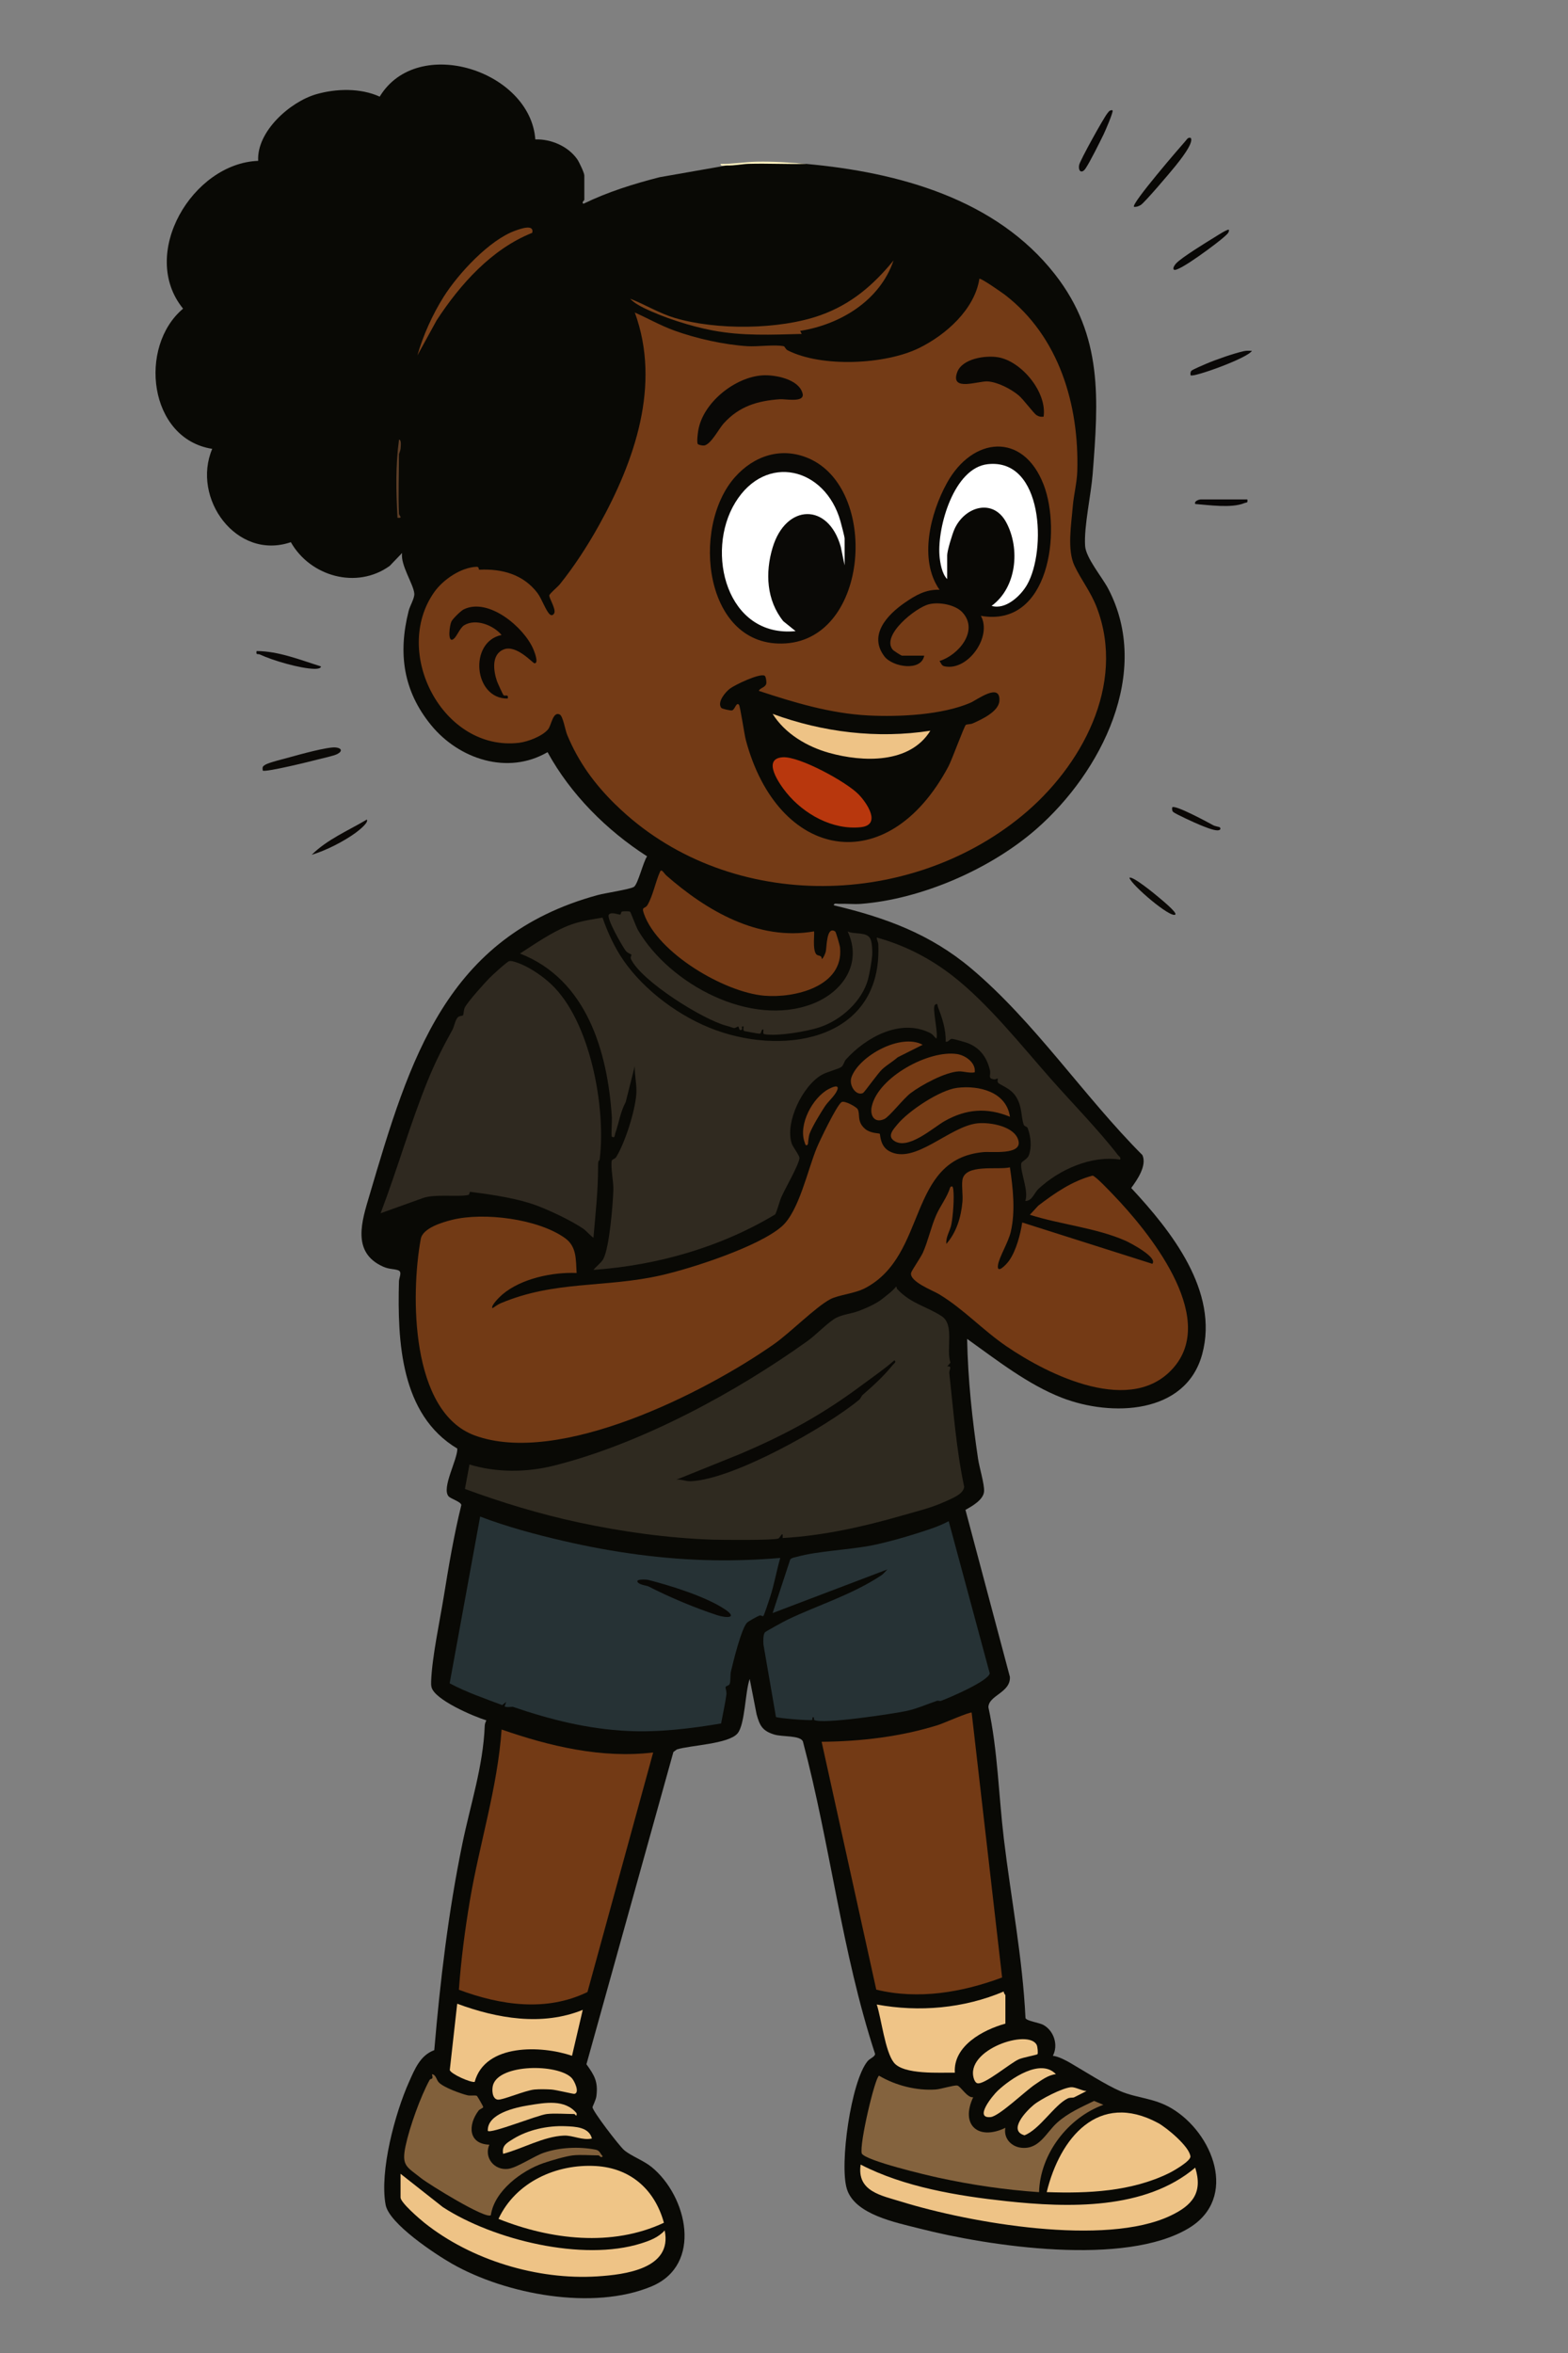 <?xml version="1.0" encoding="UTF-8"?>
<svg id="Layer_1" xmlns="http://www.w3.org/2000/svg" version="1.1" viewBox="0 0 1024 1536">
  <rect x="0" y="0" width="1024" height="1536" fill="#808080" stroke="none"/>
  <!-- Generator: Adobe Illustrator 29.5.1, SVG Export Plug-In . SVG Version: 2.1.0 Build 141)  -->
  <defs>
    <style>
      .st0 {
        fill: #080606;
      }

      .st1 {
        fill: #090905;
      }

      .st2 {
        fill: #2f2920;
      }

      .st3 {
        fill: #0b0806;
      }

      .st4 {
        fill: #0a0807;
      }

      .st5 {
        fill: #efc587;
      }

      .st6 {
        fill: #263235;
      }

      .st7 {
        fill: #eec386;
      }

      .st8 {
        fill: #fff;
      }

      .st9 {
        fill: #713915;
      }

      .st10 {
        fill: #0c0a07;
      }

      .st11 {
        fill: #312b21;
      }

      .st12 {
        fill: #090806;
      }

      .st13 {
        fill: #eec488;
      }

      .st14 {
        fill: #84633e;
      }

      .st15 {
        fill: #090805;
      }

      .st16 {
        fill: #7a4019;
      }

      .st17 {
        fill: #b8370d;
      }

      .st18 {
        fill: #eec487;
      }

      .st19 {
        fill: #743b16;
      }

      .st20 {
        fill: #753b15;
      }

      .st21 {
        fill: #0a0805;
      }

      .st22 {
        fill: #5d3e27;
      }

      .st23 {
        fill: #794019;
      }

      .st24 {
        fill: #edc386;
      }

      .st25 {
        fill: #302a20;
      }

      .st26 {
        fill: #090706;
      }

      .st27 {
        fill: #0a0906;
      }

      .st28 {
        fill: #fdf2c1;
      }

      .st29 {
        fill: #733a15;
      }

      .st30 {
        fill: #753c16;
      }

      .st31 {
        fill: #0b0906;
      }

      .st32 {
        fill: #743a15;
      }

      .st33 {
        fill: #edc385;
      }

      .st34 {
        fill: #81603b;
      }

      .st35 {
        fill: #723a15;
      }

      .st36 {
        fill: #efc487;
      }

      .st37 {
        fill: #080706;
      }

      .st38 {
        fill: #2f2a20;
      }
    </style>
  </defs>
  <path class="st1" d="M526.57,107c59.92,5.44,123.77,22.69,162.4,72.1,31.52,40.32,28.38,81.82,24.6,130.39-1.06,13.6-5.76,34.26-4.93,46.86.51,7.87,11.12,20.37,15.11,27.98,28.58,54.54-4.55,119.63-46.7,156.64-29.83,26.2-75.18,46.03-114.93,49.07-4.5.34-9.45-.23-14.05-.04-1.21.05-3.72-.75-3.48.99,33.59,7.97,62.81,18.65,89.47,41.03,41.56,34.89,73.65,83.58,112,121.99,3.09,6.82-3.4,16.19-7.31,21.49,26.05,27.98,57.5,67.46,46.35,108.51-10.75,39.54-59.53,40.85-91.5,28.47-22.34-8.65-42.69-24.69-62.01-38.48.51,26.29,3.3,52.38,7.15,78.34.82,5.53,4.19,16.48,3.92,21.17-.32,5.5-7.9,9.75-12.16,12.1l29.03,109.03c.53,10.38-13.94,11.97-14.04,19.84,6.15,28.31,6.66,57.39,10.1,86.01,4.68,38.94,12.23,77.61,14.12,116.88.65,1.89,8.94,2.99,11.58,4.42,6.95,3.78,10.02,13.16,6.29,20.19,3.89.52,8.24,2.85,11.67,4.84,8.91,5.18,23.5,14.52,32.64,18.36,10.83,4.54,21.68,4.33,33.01,10.99,27.29,16.04,43.94,58.6,11.6,78.24-41.57,25.25-130.35,12.04-176.14.3-15.44-3.96-42.01-9.02-47.28-25.72-5.02-15.91,2.7-70.38,13.5-83.49,1.5-1.82,5.03-2.96,4.88-4.81-21.75-66.29-29.2-136.53-47.13-203.94-1.82-4.04-13.32-2.87-18.56-4.44-7.87-2.36-9.64-5.83-11.69-13.31l-4.48-23c-3,8.24-3,29.68-7.95,35.55-5.84,6.93-30.63,7.68-39.58,10.42l-2.3,1.7-56.79,203.84c5.26,7.36,7.7,11.33,6.5,20.87-.3,2.38-2.54,6.74-2.54,7.13,0,2.58,17.49,25.33,20.62,28.02,4.53,3.88,12.67,6.75,17.95,11.05,23.4,19.08,33.57,63.84.07,77.9-38.18,16.03-95.14,5.29-130.28-14.69-11.05-6.28-41.19-26.2-43.47-38.53-4.04-21.89,6.13-59.77,15.3-80.23,3.76-8.4,7.3-17.34,16.48-20.73,3.87-45.35,9.15-89.92,18.29-134.49,5.31-25.9,13.63-50.67,14.67-77.35.05-1.24.55-2.35,1.03-3.45-8.08-2.44-33.94-13.43-35.81-21.73-.29-1.28-.28-2.43-.23-3.74.58-15.82,5.67-39.38,8.32-55.76,3.21-19.84,6.59-39.81,11.4-59.31-.22-2.19-7.03-4.09-8.4-5.76-4.57-5.57,5.93-23.88,5.79-31.08-37.22-22.21-39.13-70.29-38.13-109.18.07-2.62,2.39-6.3-.63-7.28s-5.74-.55-9.69-2.31c-20.88-9.3-13.85-29.95-8.91-46.66,26.2-88.69,49.85-168.92,149.07-195.93,4.72-1.29,21.22-3.73,23.64-5.36,2.62-1.76,6.1-16.55,8.58-19.9-26.38-16.94-49.92-40.45-65.02-68.02-25.98,15.18-57.83,4.57-75.95-17.53-18.32-22.35-21.77-46.94-14.75-74.69.85-3.37,3.89-8.21,3.69-11.22-.4-6.04-9.15-18.67-7.98-26.56l-8.08,8.41c-21.55,15.53-51.91,6.87-64.57-15.48-35.54,12.13-65.01-28.67-51.34-60.92-41.6-6.54-48.46-66.83-19.03-91.51-29.11-35.76,6.22-94.91,49.04-96.49-1.06-19.23,20.94-38.63,37.99-43.51,13.06-3.74,28.85-4.1,41.37,1.59,24.74-40.8,98.39-16.9,101.63,27.92,10.3-.31,21.47,4.46,27.44,13.06,1.17,1.68,4.56,8.85,4.56,10.44v16c0,.19-2.09,1.82-.51,2.49,15.77-7.69,32.68-12.97,49.69-17.31l43.82-7.68c16.9-2.21,34.23-2.54,52-1Z"/>
  <path class="st15" d="M777.56,90c2.61,3.01-7.83,15.72-10.02,18.46-3.01,3.76-20.19,24.03-22.61,25.39-1.39.79-2.71,1.37-4.36,1.13-2.16-1.67,30.79-39.8,33.59-42.9,1.01-1.11,1.48-2.51,3.4-2.09Z"/>
  <path class="st10" d="M171.57,502.99c-.24-2.24-.22-2.63,1.69-3.8,2.39-1.45,12.56-3.93,16.09-4.91,6.09-1.7,24.51-6.8,29.72-6.37,3.88.32,4.95,2.36,1.21,4.31-2.41,1.26-9.29,2.63-12.5,3.5-4.48,1.21-34.76,8.65-36.21,7.28Z"/>
  <path class="st26" d="M726.56,72.01c.76.78-4.84,13.68-5.82,15.67-2.63,5.38-8.77,17.76-11.76,22.24-2.47,3.7-4.97,1.97-4.24-2.18.51-2.92,15.88-30.57,18.38-33.67.95-1.17,1.63-2.42,3.43-2.06Z"/>
  <path class="st4" d="M817.57,229.01c-2.78,4.84-38.51,17.57-39.99,15.98-.21-.23-.33-2.32.62-3.07,1.06-.84,7.55-3.62,9.39-4.41,6.41-2.75,18.05-6.8,24.72-8.28,1.74-.39,3.51-.27,5.27-.22Z"/>
  <path class="st37" d="M802.56,150.01c.26,2.04-1.7,3.26-2.98,4.51-2.98,2.9-30.72,23.92-33.01,21.48-.9-.96.59-3.05,1.47-4.02,3.63-3.94,20.11-14.01,25.61-17.39,1.31-.81,8.18-5.28,8.91-4.58Z"/>
  <path class="st4" d="M209.56,435.01c.17,1.57-3.35,1.63-4.32,1.6-9.32-.23-26.9-5.36-35.49-9.35-1.41-.65-2.73.6-2.18-2.26,14.31.03,28.45,5.77,41.99,10.01Z"/>
  <path class="st3" d="M203.57,557.99c10.21-10.1,23.78-15.73,35.99-22.99,1.5,1.89-5.55,7.33-7.05,8.44-7.82,5.79-19.72,11.81-28.94,14.55Z"/>
  <path class="st31" d="M767.56,596.99c-2.93,2.71-28.62-19.21-29.99-23.98,1.94-1.52,17.08,10.97,19.47,13.02,1.29,1.1,11.88,9.72,10.52,10.97Z"/>
  <path class="st0" d="M814.57,326c.44,2.58-.41,1.79-2.01,2.45-8.32,3.42-22.99,1.24-32,.55-.91-2.06,2.85-2.99,3.5-2.99h30.5Z"/>
  <path class="st3" d="M796.57,540.01c1.07,1.23.05,2.02-1.52,2.03-2.83.02-8.55-2.37-11.46-3.56-3.06-1.24-15.45-6.88-17.39-8.41-.94-.74-.83-2.84-.62-3.07,1.73-1.86,23.55,9.94,26.77,11.73,1.12.62,4.08,1.11,4.22,1.28Z"/>
  <path class="st28" d="M526.57,107c-12.48.3-25.05-.39-37.54-.04-4.77.13-9.1,1.25-14.46,1.04-1.18-.05-4.2.77-3.99-.99,7.86.14,15.65-1.29,23.49-1.45,10.64-.22,22.2.5,32.5,1.44Z"/>
  <path class="st19" d="M402.15,525.42c-13.8-13.51-24.26-27.71-31.76-45.74-1.3-3.13-2.7-12.18-4.83-13.25-4.46-2.23-5.46,6.9-7.53,9.53-3.63,4.59-13.34,8.25-19.07,8.93-49.6,5.85-83.27-58.89-55.37-98.37,5.75-8.14,17.38-16.12,27.62-16.53,1.89-.08,1.21,1.94,1.78,1.91,14.53-.74,28.67,2.91,37.99,15.19,2.83,3.73,5.49,11.66,8.07,13.95,1.44,1.28,2.64.03,3-.99.95-2.75-3.61-9.84-3.32-11.4.23-1.23,5.46-5.5,6.81-7.17,9.39-11.63,18.28-25.38,25.55-38.45,23.26-41.82,40.8-91.67,23.48-139.02,8.63,3.83,16.8,8.51,25.74,11.75,14.36,5.21,32.5,9.27,47.77,10.23,6.76.43,18.01-1.22,23.79.03.65.14,1.09,1.93,2.5,2.65,22.13,11.31,63.71,9.4,85.89-1.5,17.47-8.59,36.22-25.16,39.33-45.17.76-.83,15.23,9.32,16.89,10.6,35.16,27.19,48.3,71.6,47.06,114.94-.22,7.51-2.33,15.57-2.94,22.96-.98,11.85-3.8,28.5,1.13,38.85,4.53,9.52,10.63,16.92,14.61,27.39,19.1,50.31-10.15,103.88-48.81,135.68-75.69,62.27-194.32,62.54-265.35-7.02Z"/>
  <path class="st35" d="M574.5,740.07c.49.45.05,7.96,6.15,11.35,16.69,9.29,39.27-16.19,57.69-18.13,8.3-.88,24.87,1.97,26.85,11.68,1.86,9.14-17.71,6.6-23.04,7.11-50.11,4.79-35.99,67.23-77.2,88.8-7,3.66-17.4,4.38-22.76,7.24-9.6,5.12-26.16,21.88-36.71,29.29-45.34,31.82-140.43,79.83-195.45,59.63-42.07-15.44-41.89-92.15-35.23-128.31,1.31-7.11,14.16-10.88,20.54-12.46,20.66-5.09,55.96-.67,73.56,11.88,7.85,5.6,7.1,14.02,7.67,22.84-15.8-.67-36.2,3.61-48.48,14.02-1.32,1.12-7.86,7.32-6.51,8.98,1.8-1.05,3.32-2.37,5.29-3.2,35.46-15.02,68.08-9.96,104.74-18.26,20.06-4.54,63.99-18.75,79.02-32,11.14-9.82,16.89-37.05,22.76-51.22,1.97-4.75,13.08-27.9,16.19-29.86,1.94-1.23,9.65,3.1,10.49,4.55,1.91,3.28-.79,8.15,4.99,13.01,3.44,2.89,9.07,2.71,9.45,3.06Z"/>
  <path class="st25" d="M393.51,599.04c3.23,9.47,7.94,19.63,13.65,27.87,13.88,20.05,37.43,37.33,60.4,45.6,47.32,17.05,108.74,4.92,106.02-56.02-.07-1.55-1.01-2.93-1-4.49,18.22,5.03,34.61,13.43,49.5,24.99,23.19,18.02,44.86,45.39,64.43,67.55,13.69,15.51,30.86,33.01,43.57,49.44.78,1,1.94,1.27,1.49,3-18.74-2.91-39.76,6.4-53.39,19.11-2.72,2.53-4.17,8.01-8.6,7.89,2.42-6.67-3.52-19.24-2.63-24.55.24-1.4,3.97-2.53,5.03-5.48,1.97-5.44,1.14-12.22-.83-17.53-.43-1.15-2.13-.99-2.57-2.2-1.88-5.16-.85-11.26-4.81-17.94-3.6-6.07-10.52-7.76-12-9.56-.6-.73,0-2.41-.22-2.74-.07-.1-1.46.72-2.31.61-4.53-.6-1.96-2.72-2.76-6.02-1.98-8.26-6.38-14.44-14.39-17.62-1.4-.56-8.94-2.68-10.2-2.81-1.73-.18-2.38,2.38-4.32,1.83.29-7.63-2.22-15.45-5-22.51-.35-.88-.13-3.22-1.99-1.48-2.02,1.89,2.28,18.17.98,21.99-1.95-1.42-1.86-2.58-4.6-3.89-19.3-9.26-41.44,3.15-54.4,17.39-1.31,1.44-1.63,3.89-3.04,4.96-1.88,1.43-9.32,3.2-12.82,5.18-12.5,7.09-24.25,31.05-19.64,44.89.77,2.32,5.19,7.85,5.04,9.54-.38,4.32-9.37,19.81-11.74,25.24-1.49,3.41-2.43,7.93-4.07,11.43-35.39,21.35-76.96,33.28-118.73,36.25,1.69-2.16,5.1-4.65,6.42-7.07,4.05-7.43,6.33-36.16,6.6-45.49.13-4.68-1.94-15.17-1.05-18.73.23-.92,2.17-1.15,2.87-2.31,5.78-9.44,12.25-29.69,13.13-40.91.5-6.46-1.17-12.14-.99-18.48l-5.93,23.47c-3.45,6.38-4.44,13.63-6.8,20.33-.3.84-.2,3.7-2.26,2.18-.5-.37.17-10.47.04-12.53-2.74-43-16.45-90.05-60.02-106.96,9.72-6.25,20.24-13.62,30.98-18,7.83-3.19,14.84-4.05,22.94-5.47Z"/>
  <path class="st38" d="M586,841.55c8.98,9.54,19.05,11.18,28.92,17.6,8.65,5.62,2.76,21.22,5.77,30.4l-2.11,2.44c3.67-.43,1.13,2.28,1.36,4.33,2.76,24.79,4.52,49.7,9.73,74.19-.42,4.93-8.19,7.73-12.41,9.67-9.05,4.16-18.55,6.37-27.92,9.08-25.41,7.34-51.75,13.23-78.26,14.75.49-5.56-1.62-.17-2.74.3-3.02,1.26-37.53.93-43.22.74-28.9-.99-59.12-5.16-87.74-11.34-25.05-5.41-49.75-12.89-73.75-21.75l2.97-15.96c17.78,5.38,37.21,5.24,55.21.73,56.76-14.24,118.9-47.84,166.04-81.7,4.84-3.47,13.46-12.41,18.4-14.86,4.51-2.23,9.73-2.59,14.59-4.41,5.2-1.94,11.93-5.05,15.2-7.76,3.12-2.58,6.46-4.76,9.04-7.99.69-.29.34.93.92,1.55Z"/>
  <path class="st6" d="M509.56,1017c-2.48,8.5-3.93,17.37-6.71,25.78-.57,1.73-3.85,11.81-4.38,12.18-.33.24-1.73-.62-2.33-.42-1.4.47-7.39,3.81-8.29,4.73-3.68,3.79-9.08,25.67-10.53,31.96-.52,2.26-.05,6.09-.78,7.99-.5,1.32-2.53,1.15-2.69,2.17-.13.8.8,2.83.54,4.78-.83,6.22-2.34,12.67-3.46,18.87-19.39,3.33-41.13,5.91-60.86,4.93-26.54-1.32-50.65-7.42-75.02-15.74-.54-.19-4.19.51-5.49-.25l1-2.99-2.6,2.07c-11.49-4.33-23.38-8.4-34.31-14.22l19.92-108.85c17.61,6.72,36.22,11.71,54.62,15.96,31.93,7.39,64.84,12.02,97.87,12.57,14.29.24,29.2-.29,43.49-1.53Z"/>
  <path class="st32" d="M659.53,762.04c2.02,13.61,3.69,28.47.58,42.01-1.58,6.9-7.58,16.54-8.35,21.68-.98,6.54,5.52-.35,7.24-2.78,4.58-6.44,7.4-17.12,8.57-24.94l84.98,26.99c3.72-4.16-14.35-13.64-17.46-15.03-18.82-8.37-42.75-10.67-62.53-16.98l5.52-5.97c10.75-8.22,22.13-16.07,35.41-19.58,1.68-.07,11.5,10.38,13.58,12.54,22.99,23.9,67.65,78.67,40,112.03-27.26,32.88-82.07,5.79-109.83-13.2-15.76-10.78-27.71-24.1-44.01-33.99-3.8-2.3-19.48-8.24-18.22-13.91.36-1.6,6.26-9.96,7.72-13.24,3.43-7.72,5.25-16.65,8.63-24.37,2.69-6.14,7.26-11.81,9.21-18.3,1.45-1.41,1.81.09,1.99,1.48.69,5.46-.17,17.22-1.26,22.76-.86,4.38-3.81,8.35-3.25,12.75,6.67-7.66,9.59-17.5,10.49-27.51.4-4.49-.59-9.79-.04-14.04,1.45-11,23.2-6.52,31.01-8.41Z"/>
  <path class="st2" d="M360.01,642.55c25.46,23.97,35.77,80.24,31.65,114.02-.28,2.27-1.1-.72-1.08,4.9.06,15.63-1.71,30.99-3.02,46.52-2.14-1.47-4.71-4.59-6.75-5.96-7.51-5.07-19.75-10.89-28.27-14.29-13.4-5.36-30.69-7.86-45.52-9.73-.43-.05-.34,1.82-1.11,2.01-6.38,1.53-22.18-.78-29.76,2.07l-27.59,9.9c10.93-28.61,19.26-58.29,30.81-86.68,4.75-11.66,10.16-22.43,16.11-33.1,1.16-2.08,1.81-6.55,3.61-8.22,1.02-.94,2.88-.77,3.26-1.2.53-.61.36-3.43,1.21-5.1,1.93-3.82,12.53-15.55,16.05-19.2,1.86-1.93,11.46-10.69,12.93-11.08,1.72-.47,6.25,1.31,8.04,2.09,6.83,2.97,14.07,7.99,19.44,13.05Z"/>
  <path class="st29" d="M634.56,1118l19.88,172.87c-26.13,9.73-54.61,14.62-82.18,7.94l-35.69-161.81c25.59-.21,51.99-3.32,76.44-11.06,2.85-.9,20.78-8.79,21.55-7.94Z"/>
  <path class="st29" d="M426.56,1144l-42.9,156.36c-26.91,13.11-56.86,8.63-83.98-1.48,1.39-19.37,3.93-38.91,7.16-58.11,6.3-37.42,18.09-73.75,20.73-111.77,31.49,10.96,65.46,19.02,98.99,15Z"/>
  <path class="st6" d="M611.86,1110.28c-5.94,1.99-13.21,5.2-19.9,6.62-8.49,1.81-55.41,8.92-60.22,5.84-.52-.33.28-1.75-.68-1.76s-.16,1.43-.67,1.76c-1,.64-22.74-1.15-23.64-1.93l-8.18-47.34c-.11-2.11-.27-6.16.91-7.83.49-.7,13.05-7.5,14.87-8.37,20.24-9.68,41.74-16.07,61.13-28.87,1.59-1.05,2.7-2.64,4.08-3.92l-74.99,28.5,11.5-34.98c1.13-1.19,2.8-1.32,4.27-1.73,14.06-3.89,34.35-4.53,49.45-7.55,9.36-1.88,20.71-5.12,28.55-7.63,7.21-2.31,14.52-4.46,21.21-8.1l26.82,99.36c-.95,5.05-26.36,15.93-31.79,17.92-.85.31-1.82-.3-2.72,0Z"/>
  <path class="st14" d="M635.56,1369.04c-8.59,18.26,3.44,28.45,21,19.97-1.26,6.83,3.83,12.32,10.49,13.02,11.81,1.24,16.17-10.06,23.51-16.54,7.21-6.36,15.43-9.89,23.95-14.04l6.05,2.54c-23.11,8.42-41.31,32.08-41.99,57.02-22.18-1.5-44.26-4.77-66.01-9.5-7.46-1.62-47.01-10.96-49.77-15.71-1.72-6.08,8.75-50.24,11.31-50.8,10.7,6.35,24.5,9.87,36.96,8.99,3.44-.24,11.8-2.92,14.06-2.58s6.46,8.19,10.45,7.64Z"/>
  <path class="st9" d="M435.1,571.45c26.22,23,60.12,42.94,96.47,36.54.61.61-1.2,11.86,1.54,15,1.01,1.16,3.79.4,3.48,3,1.07-.1,2.51-4.04,2.69-4.79.68-2.83.39-17.13,6.2-13.1.45.31,2.95,8.94,3.1,10.39,2.61,25.56-29.8,33.2-49.49,31.49-26.17-2.27-69.5-27.79-78.55-53.47-1.81-5.14.66-2.88,2.35-5.8,3.64-6.31,5.17-15.09,8.18-21.72.99-2.18,2.7,1.29,4.04,2.46Z"/>
  <path class="st34" d="M374.07,1407c-4.59.52-14.36,3.4-19.01,4.99-14.32,4.89-32.25,18.18-34.49,34.02-3.08,3.08-40.65-20.24-45.45-24.05-9.7-7.69-13.01-8.09-10.25-21.16,2.58-12.2,9.72-32.18,15.72-43.08.67-1.22,2.69.32,1.49-3.73,2.77.4,2.8,3.64,4.56,5.44,3.19,3.27,14.05,7.21,18.66,8.34,1.86.46,5.15-.21,6.12.39.36.22,4.26,6.93,4.15,7.33-.18.7-2.29,1.3-3.02,2.27-7.1,9.37-6.79,21.79,7.01,22.25-3.64,8.43,3.23,16.9,12.23,15.8,5.88-.72,16.88-8.35,23.5-10.58,10.42-3.51,22.8-4.05,33.59-1.99,2.86.55,2.9,2.38,4.68,4.27-.76,1.64-2.33-.51-2.49-.51-5.27,0-11.98-.57-17,0Z"/>
  <path class="st5" d="M433.57,1450.98c-33.95,15.94-74.1,11.05-108.03-2.52,11.2-24,37.72-36.02,63.57-34.51,22.71,1.33,38.52,15.39,44.46,37.02Z"/>
  <path class="st7" d="M780.56,1415c5.12,16.4-1.9,24.59-16.13,31.36-42.62,20.27-130.96,4.73-175.63-9.09-13.2-4.08-29.37-6.68-26.74-24.26,28.42,14.67,63.35,20.46,95.13,23.87,40.48,4.35,90.64,5.84,123.37-21.88Z"/>
  <path class="st7" d="M683.57,1430.99c8.57-35.33,33.71-66.1,72.67-45.16,5.66,3.04,20.59,15.45,21.17,21.85.27,3.01-11.11,9.51-13.81,10.84-24.67,12.14-53.04,13.4-80.03,12.46Z"/>
  <path class="st11" d="M411.45,595.12c.51.43,3.87,9.78,5.29,12.2,20.73,35.21,73.47,63.53,113.83,47.98,19.97-7.69,32.75-26.55,22.99-47.29,4.2,2.18,12.31-.01,14.78,4.71,1.19,2.28,1.48,8.17,1.27,10.84-.26,3.42-1.74,12.01-2.68,15.52-3.86,14.41-17.43,26.68-31.39,31.41-8.38,2.84-28.03,6.17-36.43,4.59-1.09-.21-.43-2.25-.56-3.06-1.66-.31-1,2.49-2.41,2.77-.5.1-8.67-1.44-9.96-1.72-1.21-.27-.51-2.18-.62-3.05-1.82-.39-.63,1.68-.99,1.99-1.96,1.67-2.03-1.92-2.43-1.91-.65.01-1.84,1.12-2.98,1-.29-.03-2.21-.85-4.6-1.46-15.37-3.93-55.91-29.29-62.53-43.67-.52-1.13.53-2.49.34-2.8-.15-.25-2.68-1.06-3.83-2.63-2.17-2.97-12.65-21.05-10.94-23.45,1.46-2.05,6.17-.02,7.39-.05.6-.01.45-1.81,1.24-2.01.91-.23,4.78-.26,5.21.11Z"/>
  <path class="st7" d="M261.57,1419l27.69,21.81c33.02,21.41,91.24,35.63,129.31,23.68,5.82-1.83,11.26-3.84,15.51-8.49,5.2,25.09-26.15,28.85-44.01,29.99-39.08,2.48-82.39-10.62-112.96-35.02-3.08-2.46-15.53-13.18-15.53-16.47v-15.5Z"/>
  <path class="st36" d="M656.57,1321c-14.59,4.02-34.16,14.56-32.99,32.01-9.45-.17-33.49,1.54-39.87-6.64-5.73-7.34-8.1-28.63-11.14-37.86,27.71,5.1,57,2.54,83-8.52-.31,1,1.01,2.13,1.01,2.51v18.5Z"/>
  <path class="st36" d="M380.57,1312.01l-7.01,29.99c-19.92-6.85-56.78-8.11-63.57,17.06-2.97.43-15.36-5.14-16.26-7.73l4.85-43.33c25.98,9.61,55.47,14.79,81.99,4.01Z"/>
  <path class="st30" d="M659.56,729c-15.02-6.18-28.63-5.11-42.67,2.83-7.56,4.28-24.17,19.52-33.3,12.65-4.14-3.12-.14-7.34,2.46-10.49,7.3-8.84,27.72-22.48,39.12-23.88,14.16-1.74,32.05,2.61,34.38,18.88Z"/>
  <path class="st20" d="M636.57,700c-3.38.7-7.26-.72-10.33-.61-8.7.32-24.46,8.8-31.58,14.21-4.7,3.57-13.84,15.39-17.11,16.89-6.53,3-9.55-2.31-8.23-8.25,4.26-19.12,37.24-36.96,55.68-34.17,5.57.84,12.37,5.69,11.57,11.93Z"/>
  <path class="st23" d="M522.56,216.01l1.01,1.98c-19.84.51-38.45,1.43-58.21-2.28-14.16-2.66-32.26-8.45-45.17-14.83-2.74-1.35-6.61-3.56-8.62-5.87,9.72,3.78,18.95,9.5,28.99,12.5,27.24,8.13,68.4,7.83,95.27-1.75,20.03-7.14,34.5-19.62,47.73-35.76-8.99,26.29-34.66,41.77-61,46.01Z"/>
  <path class="st7" d="M373.23,1356.34c1.9,1.89,5.61,9.86,1.87,10.5-.75.13-12.18-2.66-15.04-2.83-3.34-.2-7.68-.29-10.97,0-6.11.55-20.9,7.01-24.05,6.6-3.75-.5-3.94-6.75-3.02-9.67,4.34-13.69,41.96-13.81,51.21-4.6Z"/>
  <path class="st18" d="M677.52,1340.96c-.44.46-9.52,2.12-12.18,3.31-5.77,2.58-22.57,16.9-27.11,15.63-1.1-.31-1.86-1.79-2.2-2.85-6.2-19.02,35.91-33.02,41.05-22.05.53,1.13.93,5.46.45,5.96Z"/>
  <path class="st19" d="M602.56,682.01l-16.31,8.17c-3.07,2.72-7.21,5.11-10.15,7.85s-11.55,15.06-12.56,15.51c-4.51,2.02-9.43-5.09-7.43-10.5,5.14-13.89,32.23-28.77,46.45-21.03Z"/>
  <path class="st16" d="M347.57,151.99c-26.48,10.54-47.08,33.61-62.41,57.1l-12.57,22.91c3.69-13.04,9.92-26.8,17.18-38.31,9.48-15.03,29.91-37.19,46.84-43.16,3.28-1.16,12.38-4.47,10.97,1.46Z"/>
  <path class="st18" d="M689.57,1353.99c-5.09.53-9.57,4.01-13.72,6.79-6.29,4.22-23.32,20.64-28.87,21.2-11.17,1.14,1.29-14.11,4.72-17.31,8.31-7.75,27.81-21.3,37.88-10.68Z"/>
  <path class="st24" d="M357.07,1380c-5.98.67-36.48,13.06-38.5,11-.5-11.23,17.88-15.27,26.79-16.71,10.65-1.72,23.56-4.13,31.2,5.22.26,3.06-1.08.49-1.49.49-5.58,0-12.69-.6-18,0Z"/>
  <path class="st13" d="M709.56,1365.01l-8.3,4.2c-1.64.27-2.52-.1-4.17.72-8.63,4.32-18.25,20.23-28.03,23.96-11-3.1,1.1-15.85,6.02-19.87,4.67-3.82,18.62-11.03,24.36-11.52,2.79-.23,7.08,2.34,10.11,2.51Z"/>
  <path class="st33" d="M386.56,1395.99c-6.31,1.39-12.46-2.17-18.33-1.91-13.27.58-27.01,8.58-39.66,11.91-1.04-5.48,2.69-7.33,6.69-9.8,9.75-5.99,22.47-8.68,33.84-8.24,6.64.26,15.56.53,17.45,8.04Z"/>
  <path class="st30" d="M527.56,747c-1.36,1.78-1.77-.44-2.12-1.44-4.12-11.57,5.2-28.96,15.6-34.59,1.94-1.05,7.48-3.67,5.7.68-1.56,3.82-5.83,7.17-8.2,10.82-2.97,4.57-7.74,12.41-9.71,17.29-.96,2.36-1.04,6.95-1.27,7.24Z"/>
  <path class="st22" d="M260.57,335.5c.04.98,2.87,2.95-.99,2.49-.94-17.06-1.32-34.01,1-50.99,1.72-.02,1.14,4.45,1.06,5.57-.11,1.65-1.07,3.56-1.07,3.93,0,12.81-.58,26.29,0,39Z"/>
  <path class="st1" d="M499.42,441.15c.71.45,1.3,3.97,1,5.13-.68,2.64-4.11,2.69-4.85,4.71,23.23,7.67,46.8,14.78,71.45,16.05,20.1,1.04,48.24-.29,66.78-8.31,4.16-1.8,19.62-13.54,18.86-1.24-.44,7.07-11.7,12.19-17.39,14.73-1.42.63-4.01.53-4.52.96-1.13.95-9.06,22.8-11.37,27.13-39.79,74.72-111.44,61.15-132.33-17.31-.97-3.63-3.65-22.2-4.5-23.01-1.89-1.78-2.55,3.38-4.59,3.77-.88.17-6.45-1.01-6.96-1.7-2.77-3.81,2.68-10.22,5.64-12.5,3.14-2.43,19.69-10.38,22.78-8.42Z"/>
  <path class="st27" d="M480.02,311.42c12.38-13.93,30.15-19.86,47.92-12.29,46.1,19.64,39.91,117.33-14.89,120.87-53.1,3.43-62.27-75.7-33.03-108.59Z"/>
  <path class="st15" d="M603.57,428c-1.95,10.54-20.65,7.48-25.99.49-10.59-13.89,1.81-27.08,13.08-34.9,7.15-4.96,13.82-8.91,22.91-8.6-13.74-19.64-5.98-50.08,4.82-69.67,16.73-30.35,49.87-33.54,63.2,1.16,11.56,30.09,3.86,93.38-41.02,85.53,7.5,13.58-8.41,36.01-23.52,33-2.28-.45-2.25-1.85-3.48-3.52,12.15-3.7,25.97-19.67,14.99-31.7-4.68-5.13-15.41-7.01-22.03-5.31-8.51,2.18-31.14,20.14-23.55,29.61.6.75,5.64,3.92,6.08,3.92h14.5Z"/>
  <path class="st12" d="M455.71,289.85c-.78-1.23-.02-6.99.3-8.9,3.08-18.18,24.03-34.87,42.06-35.93,8.21-.48,23.85,2.52,26.09,11.96,1.43,6.05-11.45,3.39-14.73,3.62-14.74,1.03-26.74,4.59-36.89,15.88-3.2,3.56-8.23,13.62-12.7,14.35-.94.15-3.78-.42-4.13-.98Z"/>
  <path class="st21" d="M328.83,453.8c.91.85,3.51-.99,2.73,2.2-22.23.37-25.63-37.04-4-41.49-5.32-6.37-16.76-10.93-24.38-6.39-3.06,1.83-5.07,8.32-7.62,9.39-3.33,1.41-1.96-9.35-.77-11.78.91-1.86,6.17-7.02,8.06-7.94,16.27-7.94,39.42,11.77,45.44,25.98.51,1.2,3.85,9.3.77,9.21-1.17-.04-11.74-12.31-20.05-9.06s-6.71,14.04-4.5,20.63c.39,1.18,3.94,8.9,4.31,9.25Z"/>
  <path class="st21" d="M681.56,272c-1.8.21-3,.03-4.56-.94-2.02-1.25-8.52-10.3-11.91-13.09-4.99-4.11-13.51-8.55-20.05-8.98-6.28-.41-24.59,6.87-19.95-5.95,3.27-9.02,18.52-11.21,26.73-9.82,15.28,2.59,32.03,22.75,29.73,38.77Z"/>
  <path class="st15" d="M561.22,913.65c-21.77,18.01-82.65,52.31-110.3,53.28-3.12.11-6.14-1.51-9.35-.94l41.67-16.82c30.24-12.85,53.84-25.74,79.85-45.15,7.04-5.25,14.37-10.21,20.98-16.02,1.64,1.01-.35,2.21-1,3-6.33,7.67-12.13,12.97-19.57,19.46-1.05.91-1.47,2.5-2.29,3.18Z"/>
  <path class="st15" d="M423.31,1031.33c13.98,3.53,37.63,10.83,50.17,19.26,8.56,5.76,1.01,5.74-5.01,3.8-14.47-4.68-31.55-11.89-44.99-18.81-.93-.48-5.53-.97-6.9-2.59-2.1-2.48,5.66-1.93,6.74-1.65Z"/>
  <path class="st17" d="M511.2,494.33c10.93-.71,41.51,16.07,49.42,24.13,5.69,5.79,15.19,20.13,1.45,21.54-18.47,1.9-37.1-8.55-48.47-22.52-4.45-5.46-16.4-22.25-2.39-23.15Z"/>
  <path class="st7" d="M607.57,477.01c-13.4,21.7-44.14,20.55-65.99,14.48-14.56-4.04-28.95-12.58-37.01-25.48,32.77,12.04,68.37,16.36,103,11Z"/>
  <path class="st8" d="M551.57,369l-2.49-12.01c-8.08-29-35.89-28.23-44.52.49-4.92,16.38-4,34.4,6.99,48.04l8.02,6.47c-44.94,4.42-59.22-51.52-39.41-83.91,19.94-32.6,58.8-22.95,68.7,12.14.52,1.85,2.72,10.19,2.72,11.28v17.5Z"/>
  <path class="st8" d="M618.57,378c-3.45-3.33-4.69-10.86-5.04-15.46-1.41-18.62,9.43-57.11,31.53-59.54,36.35-3.99,38.34,56.59,25.7,78.69-4.18,7.31-14.11,16.59-23.19,13.81,16.4-11.92,18.8-37.42,9.54-54.55-8.59-15.88-27.05-10.32-33.73,4.35-1.43,3.14-4.81,14.21-4.81,17.19v15.5Z"/>
</svg>